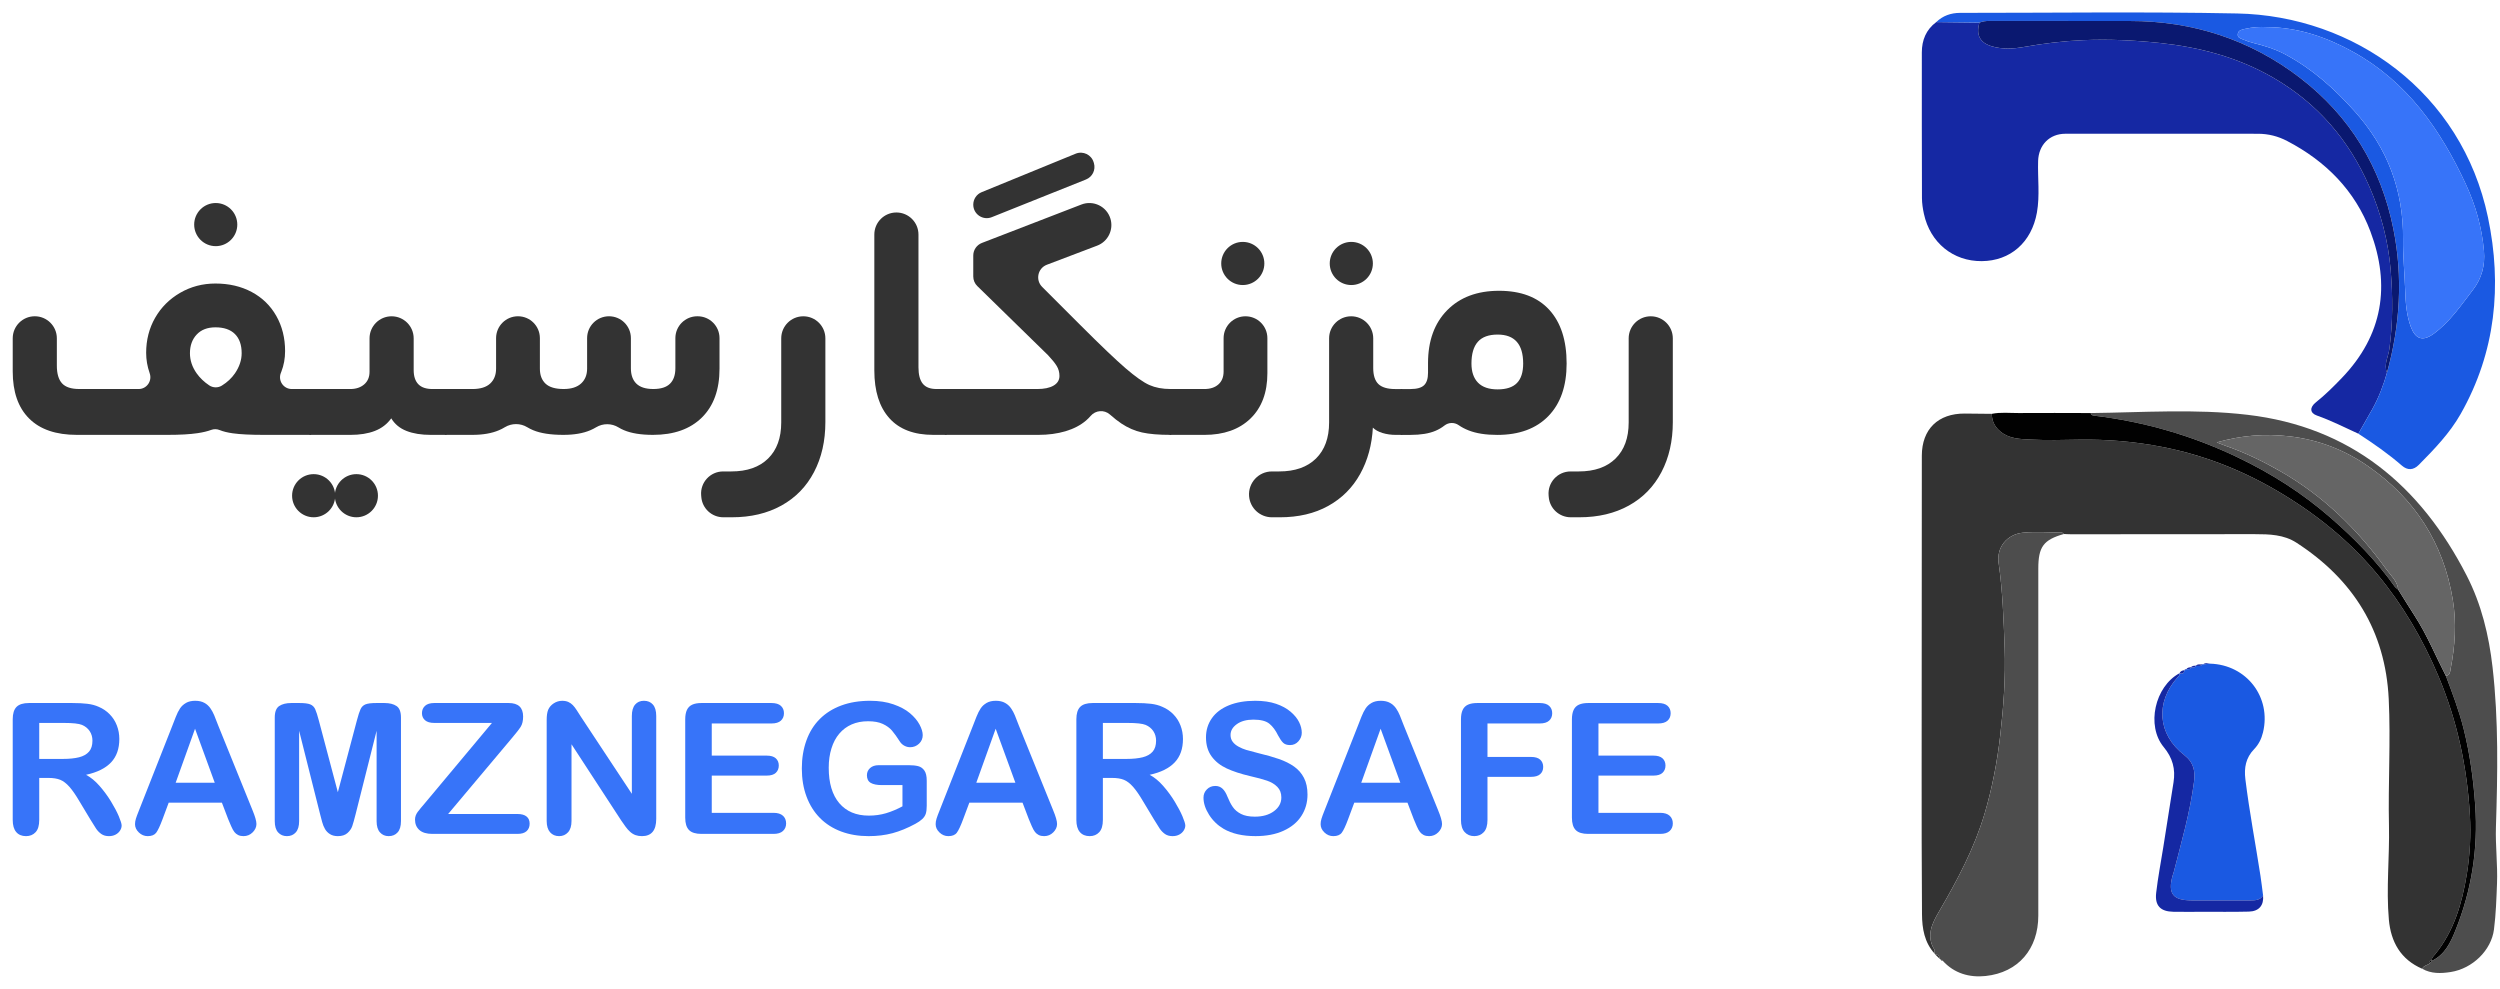 <svg width="134" height="53" viewBox="0 0 134 53" fill="none" xmlns="http://www.w3.org/2000/svg">
<path d="M129.833 51.927C128.675 51.43 128.149 50.484 128.043 49.291C127.894 47.615 128.085 45.936 128.049 44.257C127.999 41.996 128.145 39.732 128.036 37.471C127.86 33.815 126.131 31.058 123.089 29.088C122.413 28.65 121.634 28.632 120.866 28.631C117.607 28.627 114.349 28.636 111.09 28.638C110.934 28.639 110.778 28.628 110.622 28.623C110.589 28.597 110.557 28.549 110.523 28.549C109.827 28.541 109.126 28.483 108.437 28.551C107.556 28.638 107.008 29.36 107.125 30.17C107.343 31.685 107.394 33.212 107.449 34.737C107.504 36.295 107.392 37.849 107.214 39.4C107.051 40.824 106.786 42.22 106.38 43.593C105.823 45.473 104.911 47.184 103.927 48.866C103.561 49.49 103.227 50.157 103.683 50.901C103.715 50.953 103.69 51.04 103.692 51.11C103.148 50.513 103.025 49.769 103.019 49.01C102.999 46.407 103 43.803 103 41.2C103.001 35.608 103.004 30.017 103.01 24.426C103.012 23.005 103.881 22.158 105.311 22.167C105.795 22.17 106.278 22.177 106.761 22.182C106.765 22.577 106.926 22.891 107.233 23.14C107.706 23.526 108.289 23.533 108.841 23.561C109.707 23.607 110.577 23.581 111.444 23.567C112.936 23.542 114.416 23.668 115.877 23.952C118.05 24.375 120.091 25.164 122.005 26.28C124.065 27.483 125.905 28.952 127.432 30.791C128.799 32.438 129.866 34.268 130.699 36.239C131.706 38.623 132.24 41.114 132.387 43.689C132.448 44.752 132.394 45.818 132.22 46.872C131.965 48.414 131.54 49.89 130.534 51.137C130.451 51.24 130.32 51.337 130.346 51.504L130.348 51.502C130.283 51.504 130.178 51.472 130.265 51.602C130.149 51.747 129.911 51.731 129.833 51.927Z" fill="#333333"/>
<path d="M126.408 23.246C125.673 22.909 124.952 22.544 124.187 22.273C123.806 22.139 123.785 21.839 124.134 21.562C124.637 21.162 125.089 20.71 125.532 20.248C127.726 17.961 128.141 15.294 127.053 12.403C126.23 10.216 124.66 8.635 122.588 7.556C122.1 7.301 121.582 7.17 121.031 7.17C117.588 7.169 114.145 7.163 110.703 7.169C109.851 7.17 109.271 7.772 109.243 8.624C109.214 9.547 109.342 10.477 109.179 11.392C108.893 12.998 107.75 13.986 106.221 13.997C104.687 14.009 103.458 13.009 103.122 11.464C103.062 11.187 103.018 10.901 103.017 10.62C103.008 8.016 103.009 5.412 103.01 2.809C103.011 2.148 103.239 1.589 103.783 1.184C104.555 1.194 105.327 1.204 106.099 1.213C105.906 1.869 106.117 2.295 106.772 2.487C107.326 2.649 107.905 2.621 108.46 2.522C109.52 2.331 110.587 2.201 111.658 2.153C113.032 2.093 114.407 2.159 115.777 2.305C117.914 2.533 119.947 3.073 121.824 4.153C124.211 5.526 125.911 7.504 127.002 10.012C127.621 11.435 128.011 12.921 128.141 14.477C128.258 15.891 128.263 17.295 128.071 18.705C128.015 19.124 127.758 19.533 127.943 19.978C127.749 20.657 127.499 21.314 127.155 21.932C126.91 22.371 126.657 22.808 126.408 23.246Z" fill="#1528A3"/>
<path d="M106.099 1.212C105.327 1.203 104.555 1.193 103.783 1.183C104.139 0.839 104.578 0.69 105.06 0.69C110.011 0.691 114.964 0.622 119.914 0.722C126.18 0.848 131.953 4.953 133.356 11.653C134.119 15.301 133.772 18.873 131.892 22.187C131.304 23.223 130.48 24.075 129.649 24.915C129.359 25.208 129.046 25.221 128.74 24.956C128.008 24.322 127.219 23.77 126.408 23.246C126.657 22.808 126.91 22.371 127.155 21.931C127.499 21.313 127.749 20.656 127.943 19.977C128.649 17.432 128.804 14.851 128.283 12.262C127.62 8.96 125.954 6.219 123.283 4.172C120.61 2.123 117.538 1.123 114.155 1.126C111.65 1.129 109.145 1.125 106.641 1.121C106.452 1.121 106.273 1.144 106.099 1.212ZM121.521 1.454C121.119 1.428 120.724 1.46 120.335 1.547C120.169 1.584 119.975 1.615 119.944 1.819C119.913 2.024 120.11 2.066 120.245 2.124C120.426 2.203 120.616 2.264 120.808 2.311C121.374 2.452 121.931 2.622 122.447 2.894C123.91 3.664 125.111 4.74 126.212 5.971C127.971 7.936 128.829 10.212 128.804 12.832C128.795 13.742 128.885 14.646 128.917 15.553C128.939 16.206 128.982 16.88 129.219 17.515C129.464 18.17 129.848 18.318 130.426 17.902C131.302 17.271 131.898 16.381 132.547 15.539C133.027 14.917 133.207 14.209 133.142 13.465C133.035 12.217 132.699 11.02 132.17 9.878C130.814 6.949 129.021 4.385 126.127 2.781C124.703 1.991 123.179 1.466 121.521 1.454Z" fill="#1A59E2"/>
<path d="M103.693 51.111C103.691 51.041 103.715 50.954 103.683 50.901C103.228 50.158 103.562 49.491 103.927 48.867C104.912 47.185 105.823 45.474 106.38 43.594C106.787 42.221 107.052 40.825 107.215 39.401C107.392 37.85 107.505 36.296 107.449 34.738C107.395 33.213 107.343 31.686 107.125 30.171C107.009 29.36 107.556 28.639 108.437 28.552C109.126 28.484 109.828 28.542 110.524 28.549C110.557 28.55 110.59 28.598 110.622 28.624C109.53 28.933 109.253 29.308 109.253 30.482C109.253 36.681 109.253 42.88 109.253 49.08C109.253 50.862 108.185 52.127 106.427 52.314C105.563 52.405 104.746 52.178 104.126 51.492C104.088 51.469 104.05 51.446 104.012 51.424C103.992 51.408 103.972 51.394 103.952 51.379C103.958 51.229 103.885 51.16 103.737 51.167C103.722 51.148 103.707 51.13 103.693 51.111Z" fill="#4D4D4D"/>
<path d="M129.833 51.928C129.911 51.732 130.148 51.747 130.265 51.602C130.292 51.569 130.32 51.536 130.348 51.503L130.346 51.505C131.045 51.173 131.349 50.526 131.614 49.868C132.478 47.719 132.834 45.499 132.672 43.173C132.575 41.784 132.39 40.422 132.053 39.077C131.809 38.102 131.451 37.164 131.098 36.225C131.332 36.195 131.328 35.986 131.357 35.836C131.596 34.61 131.675 33.383 131.469 32.135C130.967 29.102 129.433 26.727 126.928 24.987C125.668 24.113 124.265 23.569 122.719 23.388C121.416 23.236 120.152 23.332 118.818 23.712C119.028 23.794 119.157 23.848 119.289 23.894C120.325 24.254 121.309 24.731 122.257 25.276C124.531 26.584 126.367 28.376 127.892 30.495C128.142 30.842 128.497 31.14 128.549 31.61C128.485 31.555 128.407 31.51 128.359 31.443C127.377 30.062 126.198 28.866 124.925 27.756C123.405 26.431 121.725 25.365 119.905 24.497C117.483 23.343 114.947 22.609 112.288 22.285C112.183 22.272 112.087 22.269 112.064 22.14C114.865 22.107 117.672 21.905 120.463 22.233C125.994 22.882 129.736 26.024 132.214 30.851C133.004 32.389 133.404 34.044 133.601 35.763C133.928 38.615 133.872 41.471 133.782 44.328C133.75 45.34 133.879 46.343 133.84 47.353C133.808 48.177 133.782 49 133.677 49.819C133.535 50.934 132.529 51.919 131.352 52.101C130.826 52.183 130.315 52.197 129.833 51.928Z" fill="#4D4D4D"/>
<path d="M118.05 35.605L118.07 35.596L118.084 35.614C118.207 35.6 118.331 35.586 118.454 35.572C120.413 35.624 121.757 37.371 121.296 39.261C121.214 39.6 121.062 39.907 120.822 40.154C120.377 40.613 120.276 41.15 120.352 41.765C120.565 43.5 120.895 45.216 121.161 46.943C121.215 47.293 121.255 47.646 121.301 47.997C121.14 48.251 120.887 48.262 120.625 48.261C119.573 48.26 118.521 48.261 117.469 48.261C116.466 48.261 116.185 47.896 116.451 46.938C116.47 46.87 116.498 46.804 116.515 46.736C116.927 45.133 117.387 43.54 117.601 41.895C117.672 41.348 117.589 40.869 117.074 40.471C115.642 39.362 115.521 37.644 116.717 36.306C116.772 36.244 116.848 36.191 116.816 36.089C116.816 36.089 116.824 36.084 116.825 36.085C116.985 36.146 117.068 36.087 117.083 35.921L117.089 35.947C117.123 35.919 117.158 35.89 117.192 35.861L117.184 35.869C117.284 35.867 117.398 35.895 117.444 35.76C117.444 35.76 117.434 35.774 117.434 35.775C117.539 35.784 117.648 35.804 117.702 35.675C117.702 35.675 117.693 35.693 117.693 35.693C117.817 35.685 117.957 35.739 118.05 35.605Z" fill="#1A59E2"/>
<path d="M112.063 22.14C112.086 22.268 112.182 22.272 112.287 22.285C114.946 22.608 117.482 23.342 119.904 24.497C121.724 25.364 123.404 26.43 124.924 27.755C126.198 28.865 127.376 30.061 128.358 31.442C128.406 31.509 128.484 31.554 128.548 31.609C128.84 32.074 129.126 32.543 129.425 33.004C130.086 34.023 130.545 35.148 131.097 36.224C131.451 37.163 131.809 38.101 132.053 39.076C132.389 40.421 132.574 41.783 132.671 43.172C132.833 45.498 132.478 47.719 131.613 49.867C131.348 50.526 131.044 51.172 130.345 51.504C130.319 51.337 130.45 51.24 130.533 51.137C131.54 49.89 131.965 48.414 132.219 46.872C132.393 45.818 132.447 44.752 132.387 43.689C132.239 41.114 131.705 38.623 130.698 36.239C129.865 34.268 128.799 32.438 127.431 30.791C125.904 28.952 124.064 27.483 122.004 26.28C120.09 25.163 118.049 24.374 115.876 23.952C114.415 23.668 112.935 23.542 111.444 23.567C110.576 23.581 109.706 23.607 108.84 23.561C108.288 23.533 107.705 23.526 107.232 23.14C106.926 22.891 106.764 22.577 106.76 22.182C107.236 22.085 107.717 22.142 108.195 22.139C109.485 22.129 110.774 22.138 112.063 22.14Z" fill="#010101"/>
<path d="M116.816 36.088C116.848 36.19 116.773 36.243 116.717 36.305C115.521 37.643 115.642 39.362 117.074 40.47C117.589 40.869 117.672 41.347 117.601 41.894C117.388 43.539 116.927 45.133 116.515 46.735C116.498 46.804 116.47 46.87 116.451 46.938C116.185 47.895 116.466 48.26 117.469 48.26C118.521 48.261 119.573 48.259 120.625 48.261C120.887 48.261 121.14 48.251 121.301 47.996C121.349 48.525 121.085 48.849 120.539 48.862C119.701 48.883 118.863 48.871 118.025 48.873C117.514 48.874 117.002 48.88 116.491 48.871C115.8 48.858 115.491 48.545 115.571 47.852C115.665 47.036 115.822 46.228 115.951 45.416C116.135 44.254 116.318 43.093 116.501 41.931C116.613 41.221 116.455 40.623 115.975 40.043C115.024 38.894 115.503 36.796 116.816 36.088Z" fill="#1528A3"/>
<path d="M117.084 35.92C117.068 36.086 116.985 36.145 116.825 36.084C116.871 35.964 116.976 35.939 117.084 35.92Z" fill="#1528A3"/>
<path d="M118.455 35.571C118.331 35.585 118.208 35.599 118.084 35.613C118.198 35.509 118.329 35.559 118.455 35.571Z" fill="#1528A3"/>
<path d="M118.05 35.605C117.956 35.738 117.817 35.684 117.693 35.692C117.789 35.568 117.931 35.632 118.05 35.605Z" fill="#1528A3"/>
<path d="M103.736 51.166C103.884 51.159 103.957 51.228 103.951 51.378C103.879 51.307 103.808 51.236 103.736 51.166Z" fill="#333333"/>
<path d="M117.702 35.676C117.648 35.804 117.539 35.784 117.434 35.775C117.497 35.67 117.607 35.693 117.702 35.676Z" fill="#1528A3"/>
<path d="M117.445 35.761C117.399 35.895 117.286 35.867 117.185 35.87C117.247 35.774 117.349 35.774 117.445 35.761Z" fill="#1528A3"/>
<path d="M104.012 51.424C104.05 51.446 104.088 51.469 104.126 51.491C104.066 51.506 104.035 51.47 104.012 51.424Z" fill="#333333"/>
<path d="M117.192 35.861C117.158 35.89 117.124 35.919 117.089 35.947C117.078 35.864 117.145 35.875 117.192 35.861Z" fill="#1528A3"/>
<path d="M130.349 51.503C130.321 51.536 130.294 51.569 130.266 51.602C130.179 51.473 130.284 51.505 130.349 51.503Z" fill="#010101"/>
<path d="M106.098 1.212C106.273 1.144 106.452 1.121 106.64 1.121C109.145 1.126 111.649 1.129 114.154 1.126C117.537 1.123 120.609 2.123 123.282 4.172C125.953 6.219 127.619 8.96 128.282 12.262C128.802 14.851 128.648 17.432 127.942 19.977C127.757 19.532 128.014 19.123 128.07 18.704C128.262 17.294 128.257 15.89 128.14 14.476C128.01 12.92 127.621 11.434 127.001 10.011C125.91 7.503 124.21 5.524 121.823 4.151C119.946 3.072 117.912 2.531 115.776 2.304C114.406 2.158 113.031 2.091 111.657 2.152C110.586 2.199 109.519 2.33 108.459 2.52C107.904 2.62 107.325 2.648 106.771 2.485C106.116 2.294 105.905 1.868 106.098 1.212Z" fill="#0A1870"/>
<path d="M121.521 1.454C123.178 1.466 124.703 1.991 126.128 2.78C129.021 4.385 130.814 6.949 132.171 9.877C132.7 11.019 133.036 12.217 133.143 13.464C133.207 14.209 133.027 14.916 132.547 15.539C131.898 16.381 131.303 17.27 130.427 17.901C129.849 18.317 129.464 18.17 129.22 17.514C128.983 16.879 128.94 16.205 128.917 15.553C128.886 14.646 128.795 13.741 128.804 12.832C128.83 10.212 127.972 7.936 126.213 5.97C125.112 4.74 123.91 3.663 122.448 2.894C121.932 2.622 121.375 2.451 120.809 2.311C120.617 2.263 120.426 2.203 120.246 2.124C120.111 2.065 119.913 2.023 119.945 1.818C119.976 1.614 120.17 1.583 120.335 1.547C120.725 1.46 121.119 1.427 121.521 1.454Z" fill="#3774F9"/>
<path d="M131.098 36.225C130.545 35.149 130.086 34.024 129.425 33.004C129.126 32.543 128.84 32.075 128.548 31.61C128.497 31.14 128.142 30.842 127.892 30.494C126.367 28.376 124.53 26.584 122.256 25.276C121.309 24.731 120.324 24.254 119.288 23.893C119.156 23.848 119.028 23.793 118.817 23.712C120.151 23.332 121.415 23.236 122.718 23.388C124.264 23.569 125.668 24.112 126.927 24.987C129.433 26.727 130.966 29.101 131.468 32.135C131.674 33.383 131.596 34.609 131.356 35.836C131.327 35.986 131.332 36.195 131.098 36.225Z" fill="#656565"/>
<path d="M7.429 20.852C7.868 20.852 8.169 20.417 8.022 20.003C8.021 20 8.02 19.996 8.019 19.992C7.896 19.641 7.834 19.281 7.834 18.912C7.834 18.222 7.994 17.597 8.314 17.036C8.634 16.476 9.081 16.029 9.654 15.696C10.227 15.364 10.858 15.197 11.548 15.197C12.275 15.197 12.922 15.348 13.489 15.65C14.055 15.952 14.496 16.38 14.81 16.934C15.124 17.489 15.281 18.117 15.281 18.819C15.281 19.214 15.213 19.584 15.078 19.928C15.071 19.945 15.064 19.963 15.057 19.98C14.886 20.396 15.191 20.852 15.641 20.852H16.63C16.753 20.852 16.815 21.277 16.815 22.127C16.815 22.915 16.753 23.309 16.63 23.309H14.135C13.433 23.309 12.881 23.282 12.481 23.226C12.199 23.187 11.96 23.128 11.767 23.049C11.624 22.991 11.464 22.989 11.32 23.043C11.125 23.116 10.884 23.174 10.596 23.217C10.183 23.279 9.644 23.309 8.979 23.309H4.119C2.998 23.309 2.144 23.016 1.56 22.431C0.974 21.846 0.682 21.005 0.682 19.909V18.134C0.682 17.481 1.211 16.952 1.864 16.952C2.518 16.952 3.047 17.481 3.047 18.134V19.594C3.047 20.026 3.139 20.343 3.324 20.546C3.509 20.749 3.817 20.851 4.248 20.851H7.429V20.852ZM11.216 20.657C11.419 20.793 11.685 20.797 11.892 20.668C12.183 20.488 12.417 20.268 12.593 20.012C12.833 19.66 12.953 19.3 12.953 18.931C12.953 18.487 12.833 18.145 12.593 17.905C12.352 17.665 12.004 17.545 11.549 17.545C11.117 17.545 10.782 17.674 10.541 17.933C10.301 18.191 10.181 18.524 10.181 18.931C10.181 19.313 10.301 19.673 10.541 20.012C10.716 20.258 10.941 20.473 11.216 20.657Z" fill="#333333"/>
<path d="M18.773 20.852C19.08 20.852 19.33 20.769 19.521 20.603C19.712 20.437 19.807 20.212 19.807 19.928V18.136C19.807 17.483 20.337 16.953 20.99 16.953C21.643 16.953 22.173 17.483 22.173 18.136V19.836C22.173 20.169 22.256 20.421 22.422 20.594C22.588 20.767 22.844 20.852 23.189 20.852H23.892C24.015 20.852 24.076 21.265 24.076 22.09C24.076 22.904 24.015 23.31 23.892 23.31H23.097C22.579 23.31 22.142 23.239 21.785 23.097C21.427 22.956 21.156 22.731 20.971 22.423C20.75 22.731 20.457 22.956 20.093 23.097C19.73 23.239 19.29 23.31 18.772 23.31H16.629C16.506 23.31 16.444 22.916 16.444 22.127C16.444 21.598 16.462 21.253 16.499 21.092C16.536 20.932 16.579 20.852 16.629 20.852H18.773V20.852Z" fill="#333333"/>
<path d="M25.315 20.852C25.747 20.852 26.067 20.753 26.276 20.556C26.486 20.359 26.59 20.094 26.59 19.761V18.126C26.59 17.477 27.116 16.952 27.764 16.952C28.412 16.952 28.938 17.477 28.938 18.126V19.761C28.938 20.106 29.039 20.374 29.242 20.565C29.445 20.756 29.769 20.851 30.212 20.851C30.619 20.851 30.93 20.753 31.146 20.556C31.361 20.359 31.469 20.093 31.469 19.761V18.125C31.469 17.477 31.995 16.952 32.643 16.952C33.291 16.952 33.816 17.477 33.816 18.125V19.742C33.816 20.1 33.915 20.374 34.112 20.565C34.309 20.756 34.611 20.851 35.018 20.851C35.424 20.851 35.723 20.756 35.914 20.565C36.105 20.374 36.2 20.1 36.2 19.742V18.125C36.2 17.477 36.726 16.952 37.374 16.952H37.392C38.041 16.952 38.566 17.477 38.566 18.125V19.761C38.566 20.882 38.252 21.754 37.624 22.376C36.995 22.998 36.12 23.309 34.999 23.309C34.359 23.309 33.841 23.226 33.447 23.059C33.341 23.015 33.242 22.965 33.152 22.909C32.785 22.683 32.319 22.68 31.951 22.903C31.855 22.961 31.753 23.013 31.645 23.059C31.257 23.226 30.773 23.309 30.195 23.309C29.517 23.309 28.978 23.226 28.578 23.059C28.464 23.012 28.359 22.959 28.262 22.9C27.895 22.675 27.426 22.676 27.058 22.9C26.96 22.96 26.857 23.013 26.748 23.059C26.36 23.226 25.882 23.309 25.316 23.309H23.893C23.77 23.309 23.708 22.915 23.708 22.126C23.708 21.596 23.726 21.252 23.763 21.091C23.8 20.931 23.844 20.851 23.893 20.851H25.315V20.852Z" fill="#333333"/>
<path d="M44.24 22.626C44.24 23.636 44.037 24.529 43.63 25.306C43.224 26.082 42.641 26.679 41.884 27.098C41.126 27.517 40.242 27.726 39.231 27.726H38.768C38.153 27.726 37.64 27.254 37.59 26.641L37.582 26.549C37.525 25.86 38.069 25.269 38.761 25.269H39.195C40.045 25.269 40.704 25.038 41.172 24.576C41.64 24.114 41.874 23.47 41.874 22.645V18.136C41.874 17.483 42.404 16.953 43.057 16.953C43.711 16.953 44.24 17.483 44.24 18.136V22.626Z" fill="#333333"/>
<path d="M50.69 20.851C50.751 20.851 50.797 20.931 50.828 21.091C50.858 21.252 50.874 21.597 50.874 22.126C50.874 22.632 50.859 22.955 50.828 23.096C50.797 23.238 50.751 23.309 50.69 23.309H50.024C48.989 23.309 48.204 23.011 47.668 22.413C47.132 21.815 46.864 20.962 46.864 19.853V12.572C46.864 11.919 47.394 11.389 48.047 11.389C48.7 11.389 49.23 11.919 49.23 12.572V19.687C49.23 20.081 49.306 20.374 49.46 20.565C49.614 20.756 49.858 20.851 50.19 20.851H50.69Z" fill="#333333"/>
<path d="M55.586 20.852C55.968 20.852 56.263 20.791 56.473 20.667C56.682 20.544 56.787 20.371 56.787 20.15C56.787 19.953 56.737 19.774 56.639 19.614C56.541 19.454 56.386 19.262 56.177 19.041L52.385 15.335C52.245 15.2 52.167 15.013 52.167 14.819V13.697C52.167 13.398 52.351 13.13 52.629 13.022L57.964 10.962C58.605 10.714 59.322 11.065 59.52 11.723C59.698 12.316 59.388 12.946 58.809 13.166L56.113 14.19C55.623 14.376 55.488 15.005 55.859 15.377L57.933 17.451C59.005 18.523 59.806 19.287 60.335 19.742C60.865 20.198 61.29 20.497 61.61 20.639C61.931 20.78 62.306 20.851 62.737 20.851C62.861 20.851 62.922 21.276 62.922 22.126C62.922 22.915 62.861 23.309 62.737 23.309C62.109 23.309 61.601 23.266 61.213 23.18C60.825 23.094 60.455 22.933 60.104 22.699C59.918 22.575 59.714 22.415 59.491 22.218C59.187 21.948 58.723 21.985 58.459 22.293C58.383 22.382 58.3 22.464 58.21 22.542C57.914 22.794 57.547 22.985 57.11 23.115C56.673 23.244 56.189 23.309 55.66 23.309H50.688C50.565 23.309 50.504 22.915 50.504 22.126C50.504 21.596 50.522 21.251 50.559 21.091C50.596 20.931 50.639 20.851 50.688 20.851H55.586V20.852ZM58.621 8.702L58.634 8.745C58.739 9.102 58.556 9.482 58.209 9.62L53.158 11.641C52.683 11.831 52.167 11.481 52.167 10.97C52.167 10.676 52.344 10.412 52.615 10.301L57.654 8.238C58.051 8.076 58.5 8.291 58.621 8.702Z" fill="#333333"/>
<path d="M67.932 20.002C67.932 21.037 67.63 21.847 67.026 22.433C66.422 23.018 65.597 23.31 64.55 23.31H62.739C62.616 23.31 62.554 22.916 62.554 22.128C62.554 21.598 62.573 21.253 62.609 21.093C62.646 20.933 62.69 20.852 62.739 20.852H64.55C64.87 20.852 65.123 20.769 65.308 20.603C65.493 20.437 65.585 20.206 65.585 19.91V18.127C65.585 17.479 66.11 16.953 66.758 16.953C67.407 16.953 67.932 17.479 67.932 18.127V20.002H67.932Z" fill="#333333"/>
<path d="M73.605 19.726C73.605 20.12 73.698 20.407 73.882 20.585C74.067 20.763 74.369 20.853 74.788 20.853H75.121C75.244 20.853 75.306 21.278 75.306 22.128C75.306 22.916 75.244 23.31 75.121 23.31H74.825C74.566 23.31 74.326 23.277 74.104 23.209C73.882 23.141 73.71 23.046 73.587 22.922V22.904C73.537 23.84 73.31 24.675 72.903 25.408C72.496 26.141 71.927 26.71 71.194 27.117C70.46 27.524 69.595 27.727 68.597 27.727H68.176C67.537 27.727 67.004 27.237 66.951 26.599C66.892 25.883 67.457 25.269 68.176 25.269H68.56C69.41 25.269 70.069 25.038 70.538 24.576C71.006 24.114 71.24 23.47 71.24 22.645V18.136C71.24 17.483 71.769 16.953 72.423 16.953C73.076 16.953 73.605 17.483 73.605 18.136V19.726Z" fill="#333333"/>
<path d="M75.599 20.853C75.944 20.853 76.188 20.785 76.329 20.649C76.471 20.514 76.542 20.292 76.542 19.984V19.467C76.542 18.272 76.883 17.326 77.567 16.63C78.251 15.935 79.178 15.586 80.349 15.586C81.519 15.586 82.415 15.925 83.037 16.602C83.659 17.28 83.971 18.241 83.971 19.485C83.971 20.693 83.644 21.632 82.991 22.304C82.338 22.975 81.426 23.311 80.256 23.311C79.64 23.311 79.129 23.231 78.722 23.071C78.519 22.991 78.34 22.897 78.186 22.789C77.953 22.626 77.646 22.634 77.422 22.809C77.28 22.921 77.121 23.015 76.948 23.089C76.603 23.237 76.153 23.311 75.599 23.311H75.118C74.995 23.311 74.933 22.917 74.933 22.128C74.933 21.598 74.952 21.253 74.989 21.093C75.026 20.933 75.069 20.853 75.118 20.853H75.599ZM81.642 19.485C81.642 18.968 81.528 18.579 81.3 18.321C81.072 18.062 80.73 17.933 80.274 17.933C79.794 17.933 79.44 18.062 79.212 18.321C78.984 18.58 78.87 18.968 78.87 19.485C78.87 19.928 78.987 20.271 79.221 20.511C79.455 20.751 79.806 20.871 80.274 20.871C80.742 20.871 81.088 20.757 81.309 20.529C81.531 20.302 81.642 19.953 81.642 19.485Z" fill="#333333"/>
<path d="M89.663 22.626C89.663 23.636 89.46 24.529 89.053 25.306C88.646 26.082 88.064 26.679 87.306 27.098C86.549 27.517 85.665 27.726 84.654 27.726H84.191C83.576 27.726 83.063 27.254 83.013 26.641L83.005 26.549C82.948 25.86 83.492 25.269 84.184 25.269H84.618C85.468 25.269 86.127 25.038 86.595 24.576C87.063 24.114 87.297 23.47 87.297 22.645V18.136C87.297 17.483 87.827 16.953 88.48 16.953C89.133 16.953 89.663 17.483 89.663 18.136V22.626Z" fill="#333333"/>
<path d="M66.613 15.278C67.252 15.278 67.769 14.761 67.769 14.122C67.769 13.484 67.252 12.966 66.613 12.966C65.975 12.966 65.458 13.484 65.458 14.122C65.458 14.761 65.975 15.278 66.613 15.278Z" fill="#333333"/>
<path d="M72.43 15.278C73.069 15.278 73.586 14.761 73.586 14.122C73.586 13.484 73.069 12.966 72.43 12.966C71.792 12.966 71.274 13.484 71.274 14.122C71.274 14.761 71.792 15.278 72.43 15.278Z" fill="#333333"/>
<path d="M16.812 27.726C17.45 27.726 17.967 27.208 17.967 26.57C17.967 25.931 17.45 25.414 16.812 25.414C16.173 25.414 15.656 25.931 15.656 26.57C15.656 27.208 16.173 27.726 16.812 27.726Z" fill="#333333"/>
<path d="M19.102 27.726C19.74 27.726 20.258 27.208 20.258 26.57C20.258 25.931 19.74 25.414 19.102 25.414C18.464 25.414 17.946 25.931 17.946 26.57C17.946 27.208 18.464 27.726 19.102 27.726Z" fill="#333333"/>
<path d="M11.563 13.194C12.202 13.194 12.719 12.676 12.719 12.038C12.719 11.4 12.202 10.882 11.563 10.882C10.925 10.882 10.408 11.4 10.408 12.038C10.408 12.676 10.925 13.194 11.563 13.194Z" fill="#333333"/>
<path d="M2.601 41.697H2.103V43.951C2.103 44.248 2.038 44.466 1.907 44.606C1.776 44.747 1.606 44.817 1.395 44.817C1.168 44.817 0.993 44.743 0.869 44.597C0.744 44.45 0.682 44.235 0.682 43.951V38.553C0.682 38.247 0.751 38.025 0.888 37.888C1.025 37.751 1.247 37.682 1.553 37.682H3.864C4.183 37.682 4.456 37.696 4.682 37.723C4.909 37.75 5.113 37.805 5.295 37.888C5.515 37.98 5.71 38.113 5.879 38.285C6.048 38.457 6.177 38.658 6.264 38.886C6.352 39.114 6.396 39.355 6.396 39.611C6.396 40.134 6.248 40.552 5.953 40.864C5.658 41.177 5.211 41.399 4.611 41.53C4.863 41.663 5.104 41.861 5.334 42.123C5.563 42.385 5.769 42.663 5.949 42.958C6.129 43.253 6.269 43.519 6.37 43.757C6.47 43.995 6.52 44.158 6.52 44.248C6.52 44.34 6.491 44.432 6.432 44.523C6.373 44.614 6.292 44.685 6.19 44.738C6.088 44.791 5.97 44.817 5.836 44.817C5.676 44.817 5.543 44.779 5.434 44.704C5.326 44.629 5.232 44.534 5.154 44.42C5.076 44.305 4.97 44.136 4.836 43.912L4.267 42.965C4.063 42.617 3.88 42.352 3.719 42.171C3.557 41.989 3.394 41.864 3.228 41.797C3.062 41.73 2.853 41.697 2.601 41.697ZM3.414 38.749H2.103V40.678H3.376C3.717 40.678 4.005 40.648 4.238 40.59C4.471 40.531 4.648 40.43 4.771 40.288C4.894 40.147 4.955 39.951 4.955 39.702C4.955 39.508 4.906 39.336 4.807 39.188C4.708 39.04 4.571 38.929 4.396 38.855C4.23 38.785 3.902 38.749 3.414 38.749Z" fill="#3774F9"/>
<path d="M12.229 43.903L11.894 43.023H9.042L8.707 43.922C8.576 44.273 8.464 44.51 8.372 44.633C8.279 44.756 8.128 44.817 7.917 44.817C7.738 44.817 7.58 44.752 7.443 44.621C7.306 44.49 7.237 44.342 7.237 44.176C7.237 44.08 7.253 43.981 7.285 43.879C7.317 43.777 7.37 43.635 7.443 43.453L9.238 38.898C9.288 38.767 9.35 38.609 9.422 38.426C9.493 38.243 9.57 38.091 9.651 37.969C9.733 37.848 9.84 37.75 9.972 37.675C10.104 37.6 10.268 37.562 10.463 37.562C10.66 37.562 10.825 37.6 10.958 37.675C11.09 37.75 11.197 37.846 11.278 37.965C11.359 38.083 11.428 38.209 11.484 38.345C11.54 38.481 11.611 38.662 11.697 38.888L13.53 43.415C13.673 43.76 13.745 44.01 13.745 44.167C13.745 44.329 13.677 44.478 13.542 44.614C13.406 44.749 13.242 44.817 13.051 44.817C12.94 44.817 12.844 44.797 12.764 44.758C12.684 44.718 12.617 44.663 12.563 44.595C12.509 44.527 12.451 44.421 12.389 44.279C12.327 44.137 12.274 44.012 12.229 43.903ZM9.415 41.956H11.511L10.454 39.06L9.415 41.956Z" fill="#3774F9"/>
<path d="M17.157 43.639L16.033 39.17V44.013C16.033 44.281 15.973 44.482 15.853 44.616C15.734 44.75 15.575 44.817 15.377 44.817C15.186 44.817 15.03 44.751 14.908 44.618C14.787 44.486 14.727 44.284 14.727 44.013V38.462C14.727 38.156 14.806 37.95 14.966 37.843C15.126 37.736 15.341 37.682 15.612 37.682H16.052C16.317 37.682 16.509 37.706 16.628 37.754C16.748 37.802 16.837 37.888 16.894 38.012C16.951 38.137 17.017 38.339 17.09 38.62L18.109 42.462L19.128 38.62C19.202 38.339 19.267 38.136 19.325 38.012C19.382 37.888 19.471 37.802 19.59 37.754C19.71 37.706 19.902 37.682 20.167 37.682H20.607C20.878 37.682 21.093 37.735 21.253 37.843C21.413 37.949 21.492 38.156 21.492 38.462V44.013C21.492 44.281 21.433 44.482 21.312 44.616C21.193 44.75 21.032 44.817 20.831 44.817C20.643 44.817 20.488 44.75 20.367 44.616C20.246 44.483 20.186 44.281 20.186 44.013V39.17L19.061 43.64C18.988 43.93 18.928 44.143 18.881 44.279C18.835 44.414 18.75 44.538 18.625 44.65C18.501 44.761 18.329 44.817 18.108 44.817C17.943 44.817 17.802 44.782 17.688 44.71C17.573 44.638 17.483 44.546 17.42 44.435C17.356 44.323 17.305 44.2 17.269 44.064C17.233 43.927 17.196 43.786 17.157 43.639Z" fill="#3774F9"/>
<path d="M22.766 43.06L26.369 38.749H23.273C23.056 38.749 22.893 38.701 22.783 38.606C22.673 38.51 22.617 38.384 22.617 38.228C22.617 38.065 22.673 37.933 22.783 37.833C22.893 37.733 23.056 37.682 23.273 37.682H27.264C27.781 37.682 28.039 37.923 28.039 38.405C28.039 38.635 27.996 38.818 27.91 38.955C27.824 39.092 27.65 39.314 27.389 39.62L24.02 43.63H27.733C27.953 43.63 28.118 43.676 28.226 43.767C28.335 43.857 28.389 43.984 28.389 44.147C28.389 44.316 28.335 44.45 28.226 44.549C28.118 44.648 27.954 44.697 27.733 44.697H23.178C22.869 44.697 22.636 44.628 22.479 44.489C22.323 44.35 22.245 44.165 22.245 43.932C22.245 43.852 22.258 43.779 22.283 43.712C22.309 43.644 22.343 43.581 22.386 43.522C22.429 43.463 22.489 43.389 22.565 43.297C22.641 43.206 22.708 43.128 22.766 43.06Z" fill="#3774F9"/>
<path d="M31.135 38.414L33.867 42.549V38.376C33.867 38.105 33.926 37.902 34.042 37.766C34.158 37.63 34.316 37.562 34.514 37.562C34.718 37.562 34.879 37.63 34.997 37.766C35.115 37.901 35.174 38.105 35.174 38.376V43.893C35.174 44.509 34.919 44.817 34.408 44.817C34.281 44.817 34.166 44.798 34.064 44.762C33.962 44.725 33.866 44.667 33.777 44.587C33.687 44.508 33.605 44.414 33.528 44.307C33.451 44.2 33.375 44.091 33.298 43.98L30.633 39.893V44.003C30.633 44.271 30.571 44.474 30.446 44.611C30.321 44.748 30.162 44.817 29.968 44.817C29.767 44.817 29.605 44.747 29.484 44.609C29.363 44.47 29.302 44.268 29.302 44.004V38.592C29.302 38.362 29.328 38.182 29.379 38.051C29.439 37.908 29.54 37.79 29.68 37.699C29.821 37.608 29.972 37.563 30.135 37.563C30.262 37.563 30.372 37.584 30.463 37.625C30.553 37.667 30.633 37.722 30.702 37.793C30.77 37.863 30.841 37.954 30.912 38.065C30.985 38.177 31.059 38.293 31.135 38.414Z" fill="#3774F9"/>
<path d="M41.351 38.778H38.15V40.501H41.097C41.314 40.501 41.476 40.549 41.583 40.646C41.69 40.743 41.743 40.872 41.743 41.032C41.743 41.191 41.691 41.321 41.585 41.422C41.48 41.522 41.317 41.572 41.097 41.572H38.15V43.568H41.461C41.685 43.568 41.852 43.62 41.966 43.724C42.079 43.827 42.136 43.965 42.136 44.138C42.136 44.303 42.079 44.438 41.966 44.542C41.852 44.646 41.684 44.697 41.461 44.697H37.599C37.29 44.697 37.068 44.629 36.932 44.491C36.796 44.354 36.728 44.133 36.728 43.826V38.553C36.728 38.349 36.759 38.182 36.819 38.053C36.88 37.923 36.975 37.829 37.104 37.77C37.233 37.711 37.398 37.682 37.599 37.682H41.351C41.577 37.682 41.745 37.733 41.855 37.833C41.965 37.933 42.02 38.065 42.02 38.228C42.02 38.394 41.965 38.527 41.855 38.627C41.745 38.728 41.578 38.778 41.351 38.778Z" fill="#3774F9"/>
<path d="M49.673 41.845V43.189C49.673 43.368 49.656 43.511 49.621 43.618C49.586 43.724 49.521 43.821 49.427 43.907C49.333 43.994 49.212 44.077 49.065 44.156C48.641 44.386 48.233 44.553 47.84 44.659C47.448 44.764 47.021 44.817 46.558 44.817C46.019 44.817 45.528 44.734 45.084 44.568C44.641 44.402 44.263 44.161 43.95 43.845C43.637 43.529 43.397 43.147 43.23 42.697C43.062 42.247 42.978 41.745 42.978 41.19C42.978 40.644 43.06 40.145 43.223 39.692C43.385 39.239 43.624 38.855 43.94 38.539C44.256 38.223 44.641 37.981 45.094 37.814C45.547 37.646 46.06 37.562 46.635 37.562C47.107 37.562 47.525 37.625 47.888 37.752C48.252 37.878 48.547 38.036 48.774 38.228C49 38.419 49.171 38.622 49.286 38.835C49.401 39.049 49.458 39.239 49.458 39.405C49.458 39.584 49.392 39.736 49.26 39.862C49.127 39.987 48.968 40.051 48.784 40.051C48.681 40.051 48.584 40.027 48.489 39.979C48.395 39.931 48.316 39.864 48.253 39.778C48.077 39.504 47.929 39.296 47.807 39.156C47.686 39.016 47.523 38.898 47.317 38.802C47.111 38.706 46.849 38.659 46.53 38.659C46.201 38.659 45.908 38.715 45.649 38.829C45.391 38.942 45.17 39.106 44.987 39.322C44.803 39.537 44.663 39.801 44.566 40.114C44.468 40.426 44.42 40.773 44.42 41.152C44.42 41.975 44.609 42.608 44.987 43.052C45.365 43.495 45.892 43.717 46.568 43.717C46.896 43.717 47.205 43.674 47.494 43.588C47.782 43.502 48.075 43.379 48.372 43.219V42.081H47.271C47.006 42.081 46.806 42.041 46.67 41.961C46.535 41.881 46.467 41.745 46.467 41.554C46.467 41.398 46.524 41.269 46.637 41.167C46.751 41.065 46.904 41.014 47.099 41.014H48.712C48.91 41.014 49.077 41.031 49.214 41.066C49.351 41.101 49.462 41.179 49.546 41.3C49.631 41.42 49.673 41.602 49.673 41.845Z" fill="#3774F9"/>
<path d="M55.143 43.903L54.808 43.023H51.956L51.62 43.922C51.489 44.273 51.378 44.51 51.285 44.633C51.193 44.756 51.041 44.817 50.831 44.817C50.652 44.817 50.494 44.752 50.357 44.621C50.219 44.49 50.151 44.342 50.151 44.176C50.151 44.08 50.166 43.981 50.199 43.879C50.23 43.777 50.283 43.635 50.357 43.453L52.151 38.898C52.202 38.767 52.263 38.609 52.335 38.426C52.407 38.243 52.483 38.091 52.565 37.969C52.646 37.848 52.753 37.75 52.885 37.675C53.018 37.6 53.181 37.562 53.376 37.562C53.574 37.562 53.739 37.6 53.871 37.675C54.004 37.75 54.11 37.846 54.192 37.965C54.273 38.083 54.342 38.209 54.398 38.345C54.453 38.481 54.524 38.662 54.61 38.888L56.443 43.415C56.587 43.76 56.659 44.01 56.659 44.167C56.659 44.329 56.591 44.478 56.455 44.614C56.32 44.749 56.156 44.817 55.965 44.817C55.853 44.817 55.757 44.797 55.678 44.758C55.598 44.718 55.531 44.663 55.477 44.595C55.422 44.527 55.364 44.421 55.302 44.279C55.241 44.137 55.187 44.012 55.143 43.903ZM52.329 41.956H54.425L53.368 39.06L52.329 41.956Z" fill="#3774F9"/>
<path d="M59.612 41.697H59.114V43.951C59.114 44.248 59.049 44.466 58.918 44.606C58.787 44.747 58.617 44.817 58.406 44.817C58.18 44.817 58.004 44.743 57.88 44.597C57.755 44.45 57.693 44.235 57.693 43.951V38.553C57.693 38.247 57.762 38.025 57.899 37.888C58.036 37.751 58.258 37.682 58.564 37.682H60.875C61.194 37.682 61.467 37.696 61.694 37.723C61.92 37.75 62.124 37.805 62.306 37.888C62.526 37.98 62.721 38.113 62.89 38.285C63.059 38.457 63.188 38.658 63.275 38.886C63.363 39.114 63.407 39.355 63.407 39.611C63.407 40.134 63.259 40.552 62.964 40.864C62.669 41.177 62.222 41.399 61.622 41.53C61.874 41.663 62.115 41.861 62.345 42.123C62.575 42.385 62.78 42.663 62.96 42.958C63.14 43.253 63.28 43.519 63.381 43.757C63.481 43.995 63.532 44.158 63.532 44.248C63.532 44.34 63.502 44.432 63.443 44.523C63.384 44.614 63.303 44.685 63.201 44.738C63.099 44.791 62.981 44.817 62.847 44.817C62.688 44.817 62.554 44.779 62.445 44.704C62.337 44.629 62.244 44.534 62.165 44.42C62.087 44.305 61.981 44.136 61.847 43.912L61.278 42.965C61.074 42.617 60.891 42.352 60.73 42.171C60.569 41.989 60.405 41.864 60.239 41.797C60.073 41.73 59.864 41.697 59.612 41.697ZM60.425 38.749H59.114V40.678H60.387C60.728 40.678 61.015 40.648 61.248 40.59C61.481 40.531 61.659 40.43 61.782 40.288C61.905 40.147 61.966 39.951 61.966 39.702C61.966 39.508 61.916 39.336 61.818 39.188C61.719 39.04 61.581 38.929 61.406 38.855C61.24 38.785 60.913 38.749 60.425 38.749Z" fill="#3774F9"/>
<path d="M70.082 42.591C70.082 43.016 69.973 43.397 69.754 43.735C69.536 44.073 69.216 44.338 68.795 44.529C68.374 44.721 67.874 44.816 67.297 44.816C66.605 44.816 66.034 44.686 65.584 44.424C65.265 44.236 65.006 43.985 64.806 43.671C64.607 43.356 64.507 43.051 64.507 42.754C64.507 42.582 64.567 42.434 64.687 42.312C64.806 42.189 64.958 42.127 65.143 42.127C65.293 42.127 65.42 42.175 65.524 42.271C65.628 42.367 65.716 42.508 65.789 42.697C65.879 42.92 65.975 43.106 66.079 43.256C66.183 43.407 66.329 43.53 66.517 43.627C66.705 43.724 66.952 43.773 67.258 43.773C67.679 43.773 68.021 43.675 68.285 43.479C68.548 43.283 68.68 43.038 68.68 42.745C68.68 42.512 68.609 42.323 68.466 42.178C68.324 42.033 68.141 41.922 67.916 41.845C67.691 41.768 67.391 41.687 67.014 41.601C66.51 41.483 66.088 41.345 65.749 41.187C65.409 41.029 65.139 40.814 64.94 40.541C64.741 40.269 64.641 39.929 64.641 39.524C64.641 39.138 64.746 38.795 64.957 38.496C65.167 38.196 65.472 37.966 65.871 37.804C66.27 37.643 66.739 37.562 67.277 37.562C67.708 37.562 68.081 37.616 68.395 37.723C68.709 37.83 68.97 37.972 69.177 38.149C69.384 38.326 69.536 38.512 69.632 38.707C69.728 38.901 69.775 39.091 69.775 39.276C69.775 39.445 69.715 39.597 69.596 39.733C69.476 39.868 69.327 39.936 69.148 39.936C68.986 39.936 68.862 39.895 68.778 39.814C68.693 39.733 68.601 39.599 68.502 39.414C68.375 39.15 68.222 38.943 68.043 38.795C67.864 38.646 67.577 38.572 67.181 38.572C66.815 38.572 66.519 38.653 66.294 38.814C66.069 38.975 65.957 39.169 65.957 39.395C65.957 39.536 65.995 39.657 66.072 39.759C66.148 39.861 66.253 39.949 66.388 40.022C66.521 40.095 66.657 40.153 66.794 40.194C66.931 40.236 67.158 40.296 67.474 40.376C67.869 40.468 68.227 40.571 68.548 40.682C68.868 40.794 69.141 40.929 69.366 41.089C69.591 41.249 69.766 41.45 69.892 41.694C70.019 41.938 70.082 42.237 70.082 42.591Z" fill="#3774F9"/>
<path d="M75.776 43.903L75.441 43.023H72.589L72.254 43.922C72.123 44.273 72.012 44.51 71.919 44.633C71.827 44.756 71.675 44.817 71.464 44.817C71.286 44.817 71.128 44.752 70.99 44.621C70.853 44.49 70.785 44.342 70.785 44.176C70.785 44.08 70.8 43.981 70.833 43.879C70.864 43.777 70.917 43.635 70.99 43.453L72.785 38.898C72.836 38.767 72.897 38.609 72.969 38.426C73.041 38.243 73.118 38.091 73.199 37.969C73.28 37.848 73.387 37.75 73.519 37.675C73.652 37.6 73.815 37.562 74.01 37.562C74.208 37.562 74.373 37.6 74.505 37.675C74.638 37.75 74.744 37.846 74.826 37.965C74.907 38.083 74.976 38.209 75.031 38.345C75.087 38.481 75.158 38.662 75.244 38.888L77.077 43.415C77.22 43.76 77.293 44.01 77.293 44.167C77.293 44.329 77.225 44.478 77.089 44.614C76.954 44.749 76.79 44.817 76.599 44.817C76.487 44.817 76.391 44.797 76.311 44.758C76.232 44.718 76.165 44.663 76.111 44.595C76.056 44.527 75.998 44.421 75.936 44.279C75.874 44.137 75.821 44.012 75.776 43.903ZM72.962 41.956H75.058L74.001 39.06L72.962 41.956Z" fill="#3774F9"/>
<path d="M82.528 38.778H79.729V40.572H82.069C82.286 40.572 82.448 40.621 82.555 40.718C82.661 40.815 82.715 40.945 82.715 41.108C82.715 41.271 82.661 41.4 82.552 41.496C82.444 41.592 82.283 41.639 82.069 41.639H79.729V43.95C79.729 44.244 79.663 44.462 79.531 44.603C79.398 44.745 79.228 44.816 79.021 44.816C78.81 44.816 78.639 44.745 78.507 44.601C78.374 44.458 78.308 44.24 78.308 43.95V38.553C78.308 38.349 78.338 38.182 78.399 38.053C78.459 37.923 78.554 37.829 78.684 37.77C78.813 37.711 78.978 37.682 79.179 37.682H82.529C82.755 37.682 82.923 37.733 83.033 37.833C83.143 37.933 83.198 38.065 83.198 38.228C83.198 38.394 83.143 38.527 83.033 38.627C82.923 38.728 82.754 38.778 82.528 38.778Z" fill="#3774F9"/>
<path d="M88.878 38.778H85.677V40.501H88.624C88.841 40.501 89.003 40.549 89.11 40.646C89.216 40.743 89.27 40.872 89.27 41.032C89.27 41.191 89.218 41.321 89.112 41.422C89.007 41.522 88.844 41.572 88.624 41.572H85.677V43.568H88.988C89.211 43.568 89.379 43.62 89.493 43.724C89.606 43.827 89.663 43.965 89.663 44.138C89.663 44.303 89.606 44.438 89.493 44.542C89.379 44.646 89.211 44.697 88.988 44.697H85.126C84.817 44.697 84.594 44.629 84.459 44.491C84.323 44.354 84.255 44.133 84.255 43.826V38.553C84.255 38.349 84.286 38.182 84.346 38.053C84.406 37.923 84.501 37.829 84.631 37.77C84.76 37.711 84.925 37.682 85.126 37.682H88.877C89.104 37.682 89.272 37.733 89.382 37.833C89.492 37.933 89.547 38.065 89.547 38.228C89.547 38.394 89.492 38.527 89.382 38.627C89.272 38.728 89.104 38.778 88.878 38.778Z" fill="#3774F9"/>
</svg>
